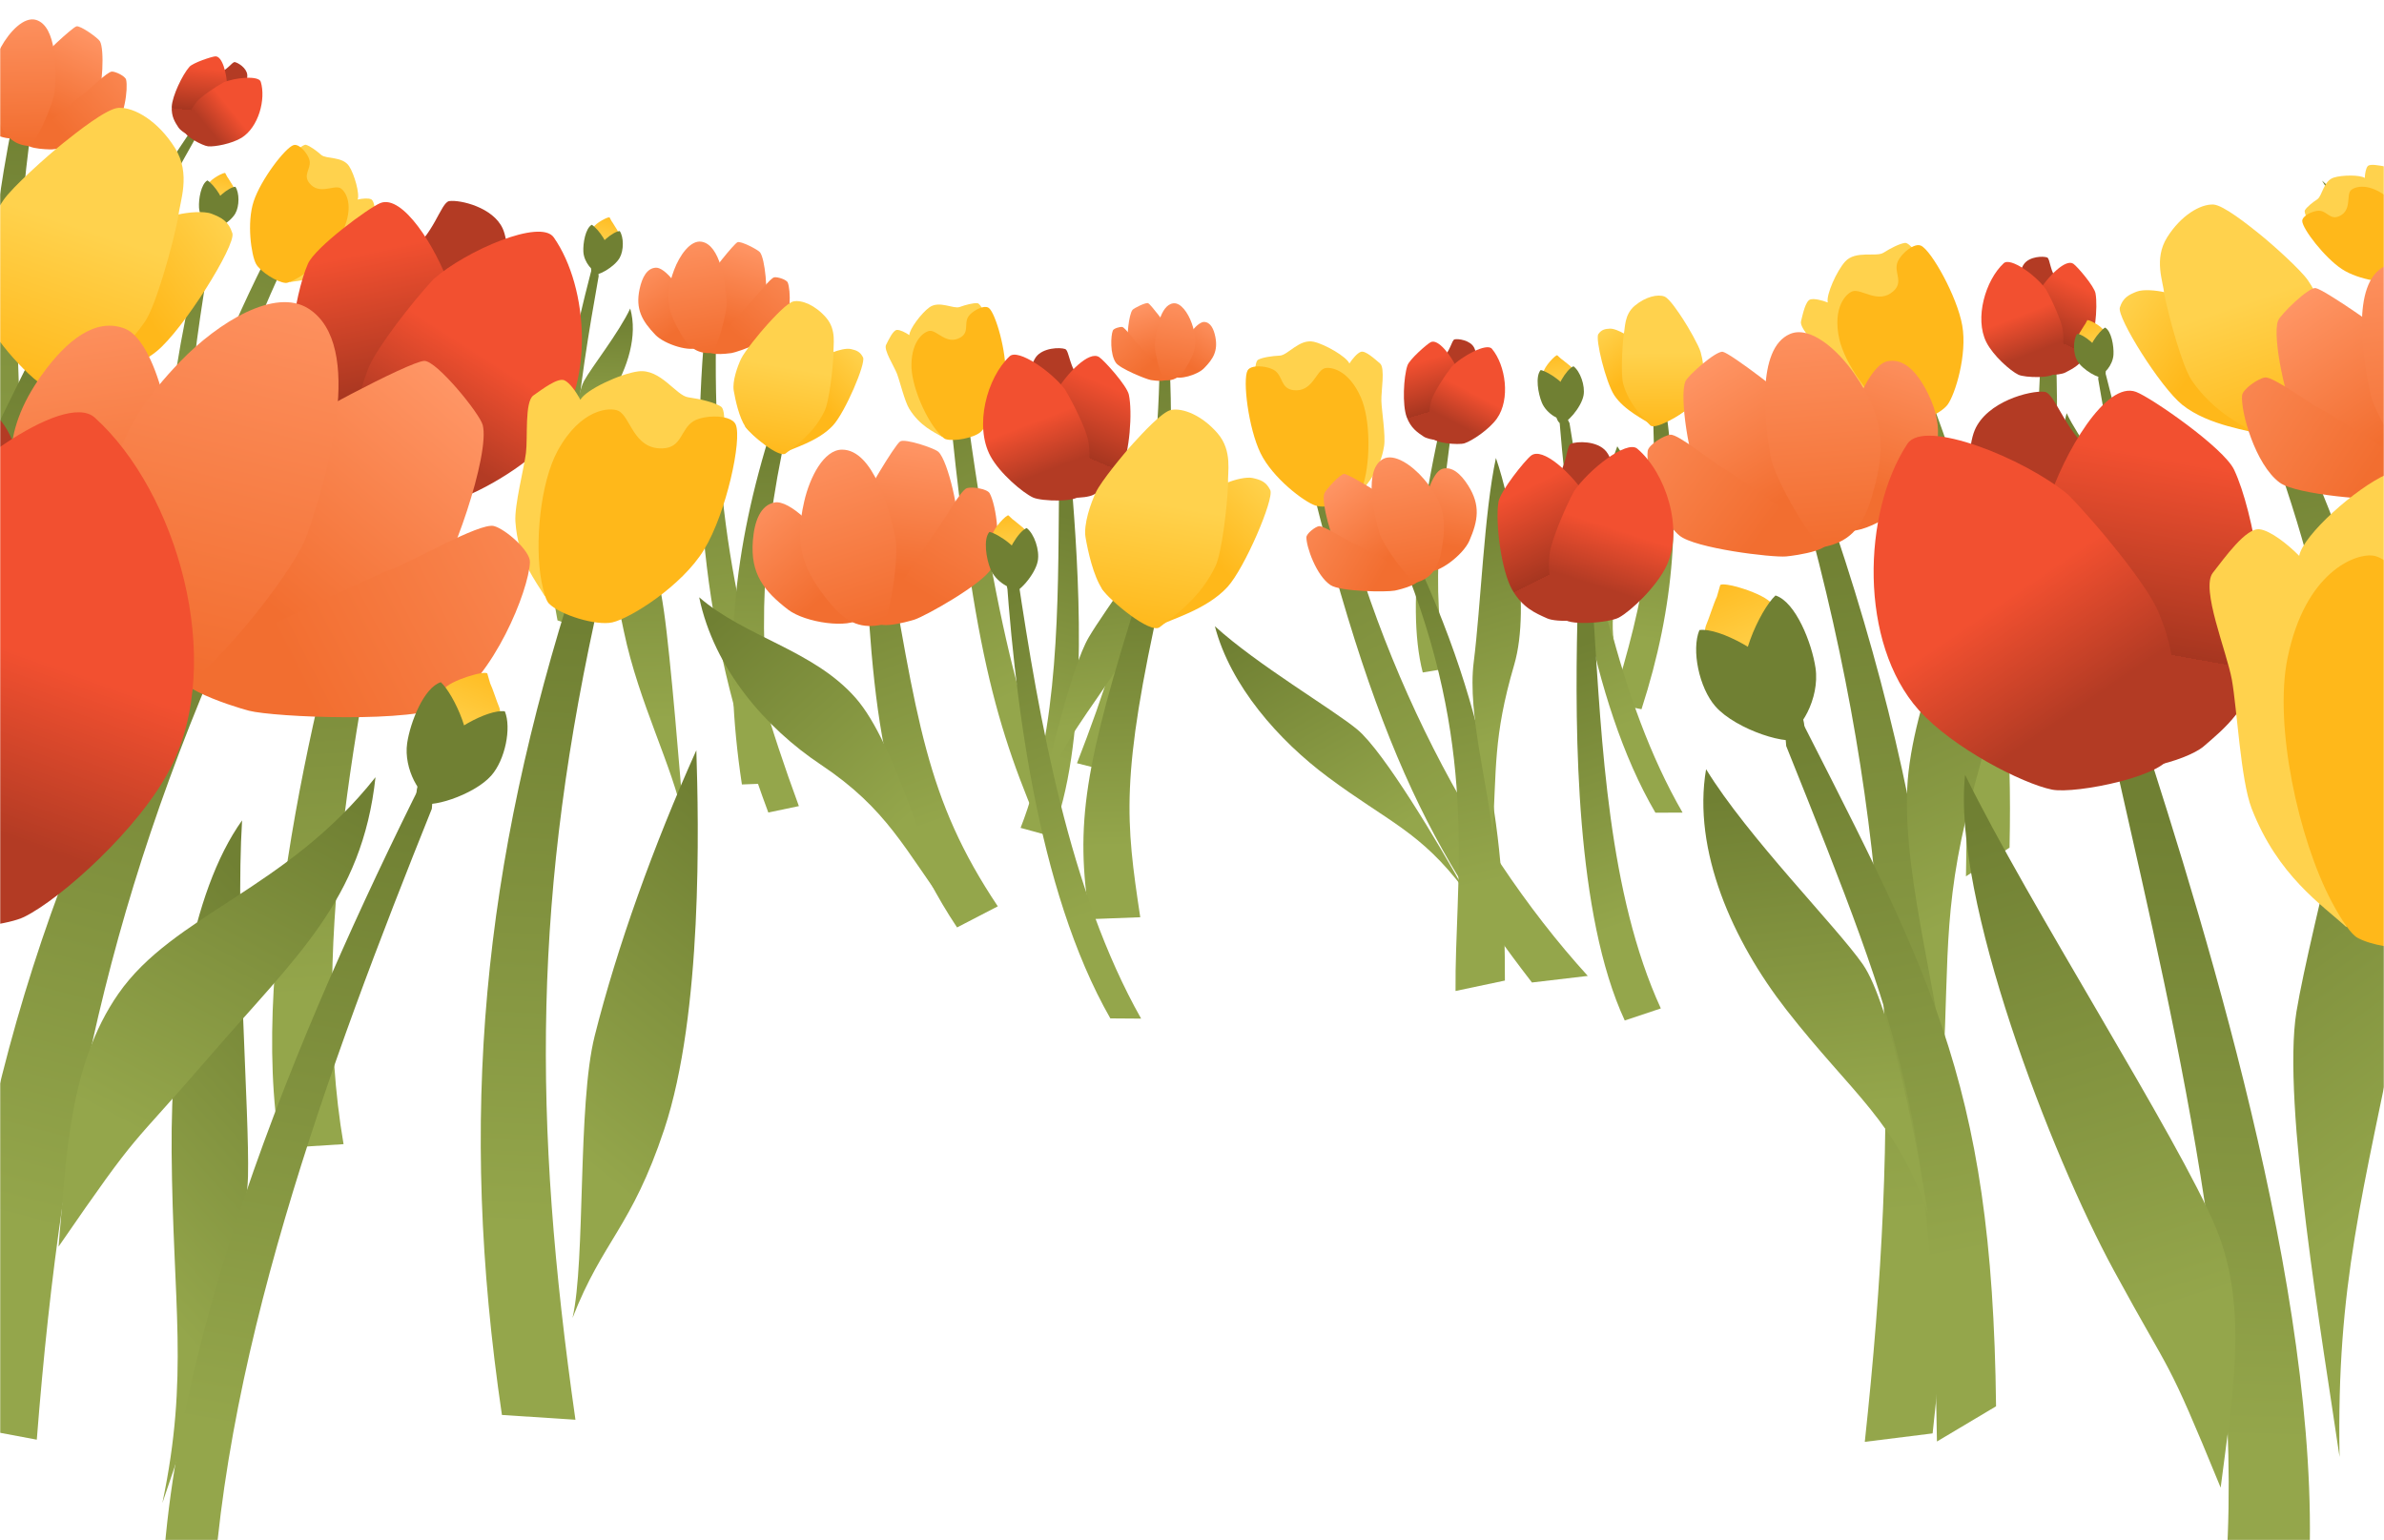 <svg width="1280" height="827" viewBox="0 0 1280 827" fill="none" xmlns="http://www.w3.org/2000/svg">
<mask id="mask0_370_537" style="mask-type:alpha" maskUnits="userSpaceOnUse" x="0" y="0" width="1280" height="827">
<rect width="1280" height="827" fill="#D9D9D9"/>
</mask>
<g mask="url(#mask0_370_537)">
<path d="M1072.11 339.945L1087.31 344.184C1106.72 298.468 1105.46 222.554 1103.23 173.449L1096.41 173.396C1094.26 226.287 1092.85 290.448 1072.11 339.945Z" fill="url(#paint0_linear_370_537)"/>
<path d="M1096.06 191.443C1097.65 194.677 1112.4 192.316 1115.89 190.569L1105.04 150.867C1100.56 146.341 1100.85 138.849 1099.11 138.229C1096.95 137.453 1089.81 137.636 1086.76 141.687C1083.41 146.141 1081 162.12 1082.41 169.982C1084.12 179.571 1094.47 188.208 1096.06 191.443Z" fill="#B33B24"/>
<path d="M1125.12 157.541C1124.44 153.706 1115.38 143.126 1113.23 141.638C1109.09 138.758 1099.64 148.474 1094.89 156.044C1091.96 162.073 1087.79 173.333 1087.41 177.88C1086.5 188.816 1091.11 192.678 1093.13 198.622C1094.3 202.058 1105.65 201.712 1108.93 200.011C1113.05 197.872 1117.47 195.753 1120.98 189.131C1124.68 182.157 1126.45 164.947 1125.12 157.541Z" fill="url(#paint1_linear_370_537)"/>
<path d="M1083.73 201.209C1079.43 199.174 1070.15 190.973 1066.5 183.745C1060.03 170.951 1065.99 150.479 1075.81 141.345C1079.47 137.937 1093.19 147.901 1098.48 155.306C1101.83 161.221 1106.79 172.294 1107.48 176.793C1109.12 187.613 1105.14 193.979 1103.5 199.911C1102.56 203.34 1087.14 202.828 1083.73 201.209Z" fill="url(#paint2_linear_370_537)"/>
<path d="M311.311 337.238L299.333 333.102C287.574 273.1 304.23 194.141 319.916 136.144L321.434 148.227C310.902 207.15 300.013 278.064 311.311 337.238Z" fill="url(#paint3_linear_370_537)"/>
<path d="M331.373 123.476C332.186 124.639 333.022 130.44 333.828 132.751L317.485 130.185C317.605 128.214 318.014 123.836 318.684 122.089C319.522 119.905 326.916 116.003 327.326 116.781L328.353 118.727C329.13 119.727 330.56 122.313 331.373 123.476Z" fill="url(#paint4_linear_370_537)"/>
<path d="M319.655 135.209C321.433 131.037 328.912 124.35 332.744 124.069C334.948 127.301 334.979 134.466 332.705 138.453C329.862 143.436 320.589 148.645 318.395 147.315C316.201 145.986 317.919 139.282 319.655 135.209Z" fill="#708033"/>
<path d="M326.122 136.193C328.174 132.269 321.033 122.632 317.724 120.68C314.315 122.598 312.953 130.664 313.222 135.246C313.558 140.973 318.536 146.372 321.093 146.154C323.649 145.937 324.07 140.116 326.122 136.193Z" fill="#708033"/>
<path d="M313.581 204.523C309.29 212.404 307.179 239.14 306.659 251.523C310.557 233.881 318.032 228.234 328.473 211.338C336.943 197.63 342.536 180.236 338.374 165.656C332.137 178.901 317.584 197.171 313.581 204.523Z" fill="url(#paint5_linear_370_537)"/>
<path d="M865.539 377.604L881.346 380.808C899.376 324.926 902.683 275.981 894.093 217.381L887.193 217.782C890.699 277.867 883.44 321.188 865.539 377.604Z" fill="url(#paint6_linear_370_537)"/>
<path d="M886.345 227.956C889.234 230.374 903.435 222.106 906.335 219.021L872.124 179.232C869.848 177.849 866.346 176.343 864.328 176.463C861.806 176.612 859.935 176.899 858.173 179.359C856.411 181.819 862.185 205.281 866.68 212.165C872.162 220.562 883.457 225.538 886.345 227.956Z" fill="url(#paint7_linear_370_537)"/>
<path d="M903.725 171.503C901.532 168.144 896.359 160.22 893.63 159.194C890.045 157.846 883.582 159.28 877.764 164.126C871.946 168.972 872.636 176.144 871.792 179.627C870.913 186.688 870.225 201.666 871.537 206.178C874.692 217.03 881.582 223.571 886.013 228.351C888.574 231.113 903.103 222.501 906.003 219.416C909.647 215.54 912.588 208.007 914.018 203.892C915.448 199.777 914.126 192.593 913.075 188.976C912.023 185.359 906.466 175.701 903.725 171.503Z" fill="url(#paint8_linear_370_537)"/>
<path d="M903.396 436.315L888.817 436.367C853.285 375.659 841.423 283.584 836.459 214.643L842.691 227.191C853.604 295.182 868.678 376.332 903.396 436.315Z" fill="url(#paint9_linear_370_537)"/>
<path d="M843.097 196.538C844.421 197.493 847.529 203.475 849.281 205.68L830.557 209.093C829.941 206.907 828.724 201.996 828.789 199.845C828.871 197.155 835.42 190.112 836.162 190.802L838.015 192.525C839.238 193.317 841.772 195.583 843.097 196.538Z" fill="url(#paint10_linear_370_537)"/>
<path d="M834.821 213.726C835.169 208.52 840.755 198.42 844.811 196.661C848.43 199.336 851.182 207.106 850.225 212.299C849.027 218.789 840.932 227.964 838.044 227.352C835.157 226.741 834.48 218.809 834.821 213.726Z" fill="#708033"/>
<path d="M842.217 212.341C842.957 207.302 831.546 199.544 827.211 198.679C824.236 202.055 825.817 211.332 827.847 216.206C830.384 222.299 837.84 226.274 840.534 225.068C843.228 223.862 841.477 217.381 842.217 212.341Z" fill="#708033"/>
<path d="M856.154 291.261C855.275 301.546 862.333 331.286 866.466 344.933C864.007 324.293 869.984 315.325 874.914 293.014C878.914 274.912 878.389 253.898 868.338 239.642C865 250 859 258 856.154 291.261Z" fill="url(#paint11_linear_370_537)"/>
<path d="M1264.09 505.843L1293.42 502.398C1292.91 394.885 1270.74 307.841 1222.36 210.787L1210.58 215.423C1250.96 317.961 1263.05 397.473 1264.09 505.843Z" fill="url(#paint12_linear_370_537)"/>
<path d="M1214.91 233.607C1221.32 236.166 1241.31 213.678 1244.59 206.657L1162.37 156.949C1157.62 155.84 1150.67 155.22 1147.23 156.579C1142.92 158.278 1139.83 159.844 1138.17 165.13C1136.51 170.416 1159.94 207.941 1171.69 217.354C1186.02 228.835 1208.51 231.048 1214.91 233.607Z" fill="url(#paint13_linear_370_537)"/>
<path d="M1212.94 125.471C1207.21 120.879 1193.69 110.043 1188.36 109.815C1181.35 109.515 1170.92 115.698 1163.56 127.449C1156.21 139.2 1161.5 151.284 1162.02 157.826C1164.52 170.612 1171.87 197.065 1176.72 204.166C1188.4 221.246 1204.12 228.696 1214.56 234.484C1220.59 237.829 1240.96 214.555 1244.24 207.534C1248.37 198.711 1249.19 183.925 1249.33 175.95C1249.47 167.975 1243.07 156.231 1239.18 150.538C1235.28 144.845 1220.11 131.212 1212.94 125.471Z" fill="url(#paint14_linear_370_537)"/>
<path d="M1470.25 447.098L1483.46 428.955C1428.63 293.576 1356.76 195.016 1246.74 97.005L1260.22 119.015C1365.36 220.233 1415.96 314.912 1470.25 447.098Z" fill="url(#paint15_linear_370_537)"/>
<path d="M1298.39 116.875C1302.05 126.146 1300.2 133.194 1299.8 137.668L1241.8 122.7C1240.03 119.999 1236.71 114.247 1237.55 112.856C1238.6 111.117 1241.55 108.74 1244.19 107C1246.83 105.26 1247.44 97.177 1252.99 95.363C1257.43 93.911 1267.32 93.823 1269.68 95.577C1269.76 93.332 1270.27 90.326 1271.27 89.209C1272.51 87.812 1277.43 88.863 1280.19 89.328C1282.95 89.792 1286.17 98.633 1288.3 101.963C1290.42 105.293 1296.85 112.981 1298.39 116.875Z" fill="#FFD24D"/>
<path d="M1257.38 144.468C1248.11 138.358 1236.25 122.923 1236.1 118.686C1236.07 117.831 1236.59 116.984 1237.42 116.218C1239.48 114.313 1243.45 112.917 1245.68 113.196C1249.59 113.684 1251.23 118.162 1255.91 116.097C1262.8 113.058 1259.74 105.035 1262.07 102.34C1263.61 100.547 1270.54 97.708 1280.56 104.93C1288.26 110.477 1296.47 124.319 1298.94 133.84C1299.69 136.714 1299.97 138.879 1299.66 139.799C1298.29 143.768 1291.08 150.346 1286.93 151.295C1282.31 152.35 1266.64 150.562 1257.38 144.468Z" fill="#FFB81A"/>
<path d="M578.242 409.809L592.125 413.295C624.019 332.733 633.569 260.975 626.525 173.864L622.699 189.013C622.155 271.715 607.668 334.414 578.242 409.809Z" fill="url(#paint16_linear_370_537)"/>
<path d="M605.777 184.686C604.78 181.61 606.065 168.795 608.062 166.371C608.866 165.396 615.34 162.206 616.489 162.797C617.925 163.535 626.165 174.417 627.352 176.56C628.539 178.703 629.459 196.618 629.971 199.849C630.482 203.08 621.513 203.786 619.993 203.516C618.474 203.247 607.024 188.531 605.777 184.686Z" fill="url(#paint17_linear_370_537)"/>
<path d="M630.141 202.034C629.138 201.244 632.373 192.429 633.655 188.94C636.922 180.056 643.287 172.688 646.594 172.862C649.901 173.035 651.697 176.5 652.558 180.986C653.985 188.42 651.394 192.758 646.375 197.802C642.806 201.388 632.864 204.179 630.141 202.034Z" fill="url(#paint18_linear_370_537)"/>
<path d="M599.138 194.784C595.911 190.184 596.355 180.226 597.505 177.449C597.967 176.332 601.328 175.353 602.547 175.571C604.07 175.843 608.89 182.702 610.579 184.329C612.268 185.956 623.377 199.623 625.562 201.864C629.286 205.683 619.383 204.314 617.927 204.056C615.265 203.584 601.359 197.95 599.138 194.784Z" fill="url(#paint19_linear_370_537)"/>
<path d="M625.387 204.197C623.782 204.087 619.635 189.253 620.084 184.578C620.704 178.132 622.811 163.838 629.894 162.868C634.029 162.302 637.936 168.119 639.856 173.558C643.407 183.619 641.852 189.355 636.642 197.656C633.246 203.067 629.858 204.503 625.387 204.197Z" fill="url(#paint20_linear_370_537)"/>
<path d="M428.927 432.823L412.52 436.263C378.644 345.558 369.54 265.178 379.312 168.006L384.374 185.037C383.176 277.448 397.697 347.946 428.927 432.823Z" fill="url(#paint21_linear_370_537)"/>
<path d="M410.822 161.957C412.349 157.544 410.854 139.005 408.039 135.45C406.906 134.019 397.65 129.231 395.974 130.051C393.88 131.076 381.677 146.555 379.902 149.616C378.128 152.677 376.294 178.515 375.464 183.165C374.634 187.816 387.564 189.088 389.766 188.742C391.967 188.396 408.913 167.472 410.822 161.957Z" fill="url(#paint22_linear_370_537)"/>
<path d="M375.157 186.315C376.627 185.204 372.206 172.385 370.452 167.312C365.986 154.393 357.005 143.576 352.226 143.734C347.446 143.891 344.756 148.842 343.386 155.295C341.115 165.988 344.735 172.324 351.839 179.747C356.89 185.026 371.165 189.336 375.157 186.315Z" fill="url(#paint23_linear_370_537)"/>
<path d="M420.123 176.722C424.912 170.172 424.552 155.783 422.97 151.741C422.333 150.115 417.509 148.608 415.743 148.888C413.536 149.237 406.383 159.004 403.899 161.306C401.414 163.607 384.99 183.025 381.772 186.199C376.288 191.608 390.625 189.911 392.734 189.579C396.59 188.972 416.826 181.231 420.123 176.722Z" fill="url(#paint24_linear_370_537)"/>
<path d="M381.96 189.572C384.28 189.458 390.686 168.159 390.169 161.397C389.456 152.073 386.817 131.377 376.618 129.776C370.664 128.842 364.859 137.13 361.934 144.928C356.524 159.354 358.607 167.68 365.894 179.811C370.644 187.719 375.495 189.888 381.96 189.572Z" fill="url(#paint25_linear_370_537)"/>
<path d="M356.501 328.313C360.039 352.616 365.51 419.745 367.066 440.168C360.883 410.65 343.148 377.879 335.001 339.158C328.925 310.277 320.587 273.252 320.587 223.193C333.501 259.904 348.001 269.915 356.501 328.313Z" fill="url(#paint26_linear_370_537)"/>
<path d="M568.707 420.496L556.5 440.5C531 380 519.683 333.145 505.264 170.653L515.916 197.17C536.408 357.446 556.5 408.999 568.707 420.496Z" fill="url(#paint27_linear_370_537)"/>
<path d="M488.2 219.523C494.017 228.902 501.502 231.915 505.741 234.515L530.756 173.087C529.523 169.732 526.608 162.979 524.817 162.807C522.577 162.592 518.512 163.649 515.223 164.845C511.934 166.041 504.348 161.245 499.072 164.975C494.851 167.959 488.24 176.688 488.239 179.945C486.19 178.535 483.182 177.002 481.531 177.15C479.467 177.335 477.157 182.394 475.746 185.154C474.335 187.914 480.06 196.619 481.615 200.707C483.17 204.795 485.757 215.583 488.2 219.523Z" fill="#FFD24D"/>
<path d="M539.802 201.316C540.501 189.035 534.617 168.305 530.949 165.377C530.209 164.786 529.114 164.686 527.887 164.916C524.835 165.487 520.97 168.095 519.744 170.261C517.596 174.058 520.493 178.472 515.565 181.267C508.313 185.382 503.205 177.365 499.277 177.648C496.663 177.836 489.561 182.122 489.361 195.793C489.207 206.295 496.08 222.736 502.906 231.223C504.967 233.785 506.704 235.466 507.731 235.792C512.161 237.197 522.766 235.14 526.355 232.074C530.342 228.668 539.104 213.563 539.802 201.316Z" fill="#FFB81A"/>
<path d="M63.984 170.097L54.294 167.608C58.531 137.382 84.075 97.374 101.04 72.411L104.783 74.502C88.888 102.942 68.732 137.38 63.984 170.097Z" fill="url(#paint28_linear_370_537)"/>
<path d="M107.518 67.886C105.235 69.329 96.566 62.395 94.973 60.008L117.341 39.086C121.996 37.898 124.701 33.087 126.066 33.338C127.773 33.652 132.337 36.404 132.754 40.074C133.213 44.11 128.613 55.036 124.667 59.454C119.852 64.842 109.8 66.443 107.518 67.886Z" fill="#B33B24"/>
<path d="M101.717 35.853C103.643 33.698 113.612 30.403 115.577 30.26C119.38 29.983 121.773 39.579 121.936 46.087C121.51 50.955 119.876 59.568 118.367 62.564C114.738 69.768 110.255 70.491 106.651 73.478C104.567 75.204 97.324 70.79 95.85 68.51C93.998 65.643 91.943 62.678 92.218 57.222C92.508 51.476 97.999 40.014 101.717 35.853Z" fill="url(#paint29_linear_370_537)"/>
<path d="M111.761 78.577C115.337 78.887 124.53 77.167 129.694 73.979C138.833 68.335 142.856 53.274 140.004 43.909C138.94 40.415 126.182 41.602 119.888 44.297C115.429 46.773 107.935 51.895 105.754 54.466C100.507 60.651 100.64 66.123 99.414 70.453C98.705 72.955 108.915 78.33 111.761 78.577Z" fill="url(#paint30_linear_370_537)"/>
<path d="M777.222 358.848L763.891 361.076C754.058 322.959 765.911 261.848 774.589 223.17L780.303 223.649C774.7 265.879 766.781 317.502 777.222 358.848Z" fill="url(#paint31_linear_370_537)"/>
<path d="M776.792 228.352C774.978 230.976 762.349 227.446 759.513 225.587L774.158 192.503C778.669 189.06 779.386 182.58 780.986 182.221C782.986 181.773 789.22 182.655 791.371 186.452C793.735 190.628 793.785 204.632 791.537 211.258C788.794 219.341 778.607 225.729 776.792 228.352Z" fill="#B33B24"/>
<path d="M755.679 196.21C756.776 192.977 766.091 184.787 768.161 183.723C772.167 181.664 779.203 190.99 782.39 197.99C784.177 203.478 786.382 213.597 786.126 217.551C785.512 227.06 780.973 229.918 778.435 234.831C776.967 237.671 767.053 236.221 764.397 234.423C761.058 232.164 757.454 229.89 755.231 223.832C752.89 217.451 753.561 202.452 755.679 196.21Z" fill="url(#paint32_linear_370_537)"/>
<path d="M786.347 238.013C790.377 236.697 799.577 230.577 803.716 224.725C811.043 214.364 808.454 196.131 801.025 187.27C798.253 183.963 784.932 191.151 779.336 196.99C775.632 201.743 769.853 210.775 768.671 214.579C765.827 223.728 768.5 229.614 769.169 234.888C769.555 237.937 783.139 239.06 786.347 238.013Z" fill="url(#paint33_linear_370_537)"/>
<path d="M41.662 422.488L17.104 422.555C-12.863 284.333 -19.181 166.228 15.305 27.802L19.054 53.483C-2.04 186.822 14.3 293.244 41.662 422.488Z" fill="url(#paint34_linear_370_537)"/>
<path d="M52.469 52.252C54.893 47.563 56.227 26.581 53.654 22.148C52.619 20.364 43.04 13.507 41.033 14.152C38.524 14.959 22.362 30.297 19.881 33.433C17.4 36.569 11.159 65.177 9.477 70.245C7.794 75.312 22.052 78.833 24.571 78.802C27.09 78.772 49.44 58.112 52.469 52.252Z" fill="url(#paint35_linear_370_537)"/>
<path d="M8.622 73.719C10.446 72.713 7.58 57.656 6.44 51.697C3.539 36.52 -4.755 22.964 -10.127 22.365C-15.499 21.766 -19.311 26.869 -21.89 33.864C-26.164 45.459 -23.142 53.133 -16.399 62.59C-11.604 69.314 3.666 76.45 8.622 73.719Z" fill="url(#paint36_linear_370_537)"/>
<path d="M60.48 70.278C66.899 63.727 68.83 47.571 67.715 42.794C67.267 40.871 62.114 38.403 60.094 38.43C57.568 38.463 47.983 48.229 44.83 50.401C41.677 52.572 20.156 71.632 16.042 74.661C9.029 79.823 25.342 80.249 27.756 80.22C32.168 80.166 56.061 74.787 60.48 70.278Z" fill="url(#paint37_linear_370_537)"/>
<path d="M15.705 78.465C18.318 78.714 28.938 55.926 29.456 48.277C30.171 37.731 30.574 14.15 19.424 10.706C12.915 8.696 5.078 17.026 0.541 25.276C-7.851 40.536 -6.871 50.188 -0.686 64.941C3.346 74.558 8.422 77.77 15.705 78.465Z" fill="url(#paint38_linear_370_537)"/>
<path d="M-8.723 508.444C-3.558 543.946 -6.887 659.379 -6.899 689.452C-12.581 644.772 -15.037 626.268 -28.174 563.224C-36.974 520.992 -54.468 404.867 -45.839 372.235C-35.598 407.704 -18.394 441.966 -8.723 508.444Z" fill="url(#paint39_linear_370_537)"/>
<path d="M92.612 328.727L76.919 336.57C88.5 266.5 113.5 185 170.942 87.127L165.979 116.371C131.5 177 110 253.5 92.612 328.727Z" fill="url(#paint40_linear_370_537)"/>
<path d="M177.515 143.964C168.658 150.549 160.59 150.601 155.692 151.461L155.002 85.138C157.382 82.471 162.574 77.262 164.304 77.761C166.465 78.384 169.857 80.861 172.477 83.181C175.097 85.502 183.914 83.83 187.45 89.238C190.279 93.564 193.219 104.112 192.023 107.142C194.447 106.583 197.808 106.263 199.289 107.008C201.141 107.938 201.43 113.491 201.728 116.577C202.027 119.662 193.503 125.654 190.554 128.885C187.606 132.116 181.235 141.198 177.515 143.964Z" fill="#FFD24D"/>
<path d="M136.215 108.067C140.078 96.39 153.168 79.272 157.656 77.897C158.561 77.619 159.616 77.929 160.673 78.594C163.301 80.246 165.938 84.093 166.282 86.558C166.885 90.878 162.568 93.918 166.124 98.329C171.356 104.821 179.052 99.242 182.602 100.948C184.964 102.084 189.994 108.68 185.156 121.469C181.44 131.292 169.005 144.056 159.538 149.441C156.68 151.066 154.447 151.992 153.372 151.917C148.735 151.596 139.628 145.785 137.418 141.616C134.961 136.982 132.363 119.714 136.215 108.067Z" fill="#FFB81A"/>
<path d="M104.946 313.432L92.968 309.296C81.209 249.294 97.865 170.336 113.551 112.338L115.069 124.422C104.537 183.344 93.648 254.258 104.946 313.432Z" fill="url(#paint41_linear_370_537)"/>
<path d="M125.008 99.67C125.821 100.833 126.657 106.634 127.463 108.946L111.12 106.38C111.24 104.409 111.649 100.03 112.319 98.283C113.157 96.1 120.551 92.197 120.961 92.975L121.988 94.921C122.765 95.921 124.195 98.507 125.008 99.67Z" fill="url(#paint42_linear_370_537)"/>
<path d="M113.29 111.404C115.068 107.231 122.547 100.544 126.379 100.263C128.583 103.495 128.614 110.661 126.34 114.647C123.497 119.63 114.224 124.839 112.03 123.509C109.836 122.18 111.554 115.477 113.29 111.404Z" fill="#708033"/>
<path d="M119.757 112.387C121.809 108.463 114.668 98.827 111.359 96.874C107.95 98.792 106.588 106.858 106.857 111.44C107.193 117.167 112.171 122.566 114.728 122.349C117.284 122.131 117.705 116.31 119.757 112.387Z" fill="#708033"/>
<path d="M1055.55 470.549L1078.95 455.12C1081.54 337.665 1063.13 274.634 1007.47 141.062L1013.38 179.394C1061.33 315.754 1057 355.504 1055.55 470.549Z" fill="url(#paint43_linear_370_537)"/>
<path d="M993.218 212.329C1003.46 222.504 1013.91 224.178 1020.1 226.253L1033.51 141.7C1030.93 137.82 1025.18 130.133 1022.84 130.425C1019.92 130.789 1015.06 133.276 1011.22 135.717C1007.39 138.159 996.268 134.265 990.662 140.466C986.177 145.427 980.374 158.309 981.353 162.417C978.315 161.22 974.017 160.141 971.955 160.797C969.378 161.616 967.955 168.649 966.987 172.53C966.018 176.41 975.94 185.761 979.155 190.474C982.369 195.188 988.916 208.055 993.218 212.329Z" fill="#FFD24D"/>
<path d="M1053.55 174.725C1050.75 159.043 1037 134.575 1031.44 131.924C1030.32 131.389 1028.89 131.574 1027.4 132.212C1023.68 133.798 1019.53 138.184 1018.62 141.263C1017.02 146.66 1022.05 151.403 1016.6 156.327C1008.59 163.574 999.664 154.915 994.74 156.386C991.461 157.365 983.694 164.786 987.554 182.08C990.52 195.365 1004.24 214.144 1015.5 222.907C1018.9 225.552 1021.62 227.18 1023.03 227.299C1029.1 227.813 1042.01 222.208 1045.66 217.324C1049.72 211.897 1056.35 190.365 1053.55 174.725Z" fill="#FFB81A"/>
<path d="M1136.66 392.432L1148.64 388.296C1160.4 328.294 1143.75 249.336 1128.06 191.338L1126.54 203.422C1137.07 262.344 1147.96 333.258 1136.66 392.432Z" fill="url(#paint44_linear_370_537)"/>
<path d="M1116.6 178.67C1115.79 179.833 1114.95 185.634 1114.15 187.946L1130.49 185.38C1130.37 183.409 1129.96 179.03 1129.29 177.283C1128.45 175.1 1121.06 171.197 1120.65 171.976L1119.62 173.921C1118.85 174.921 1117.42 177.507 1116.6 178.67Z" fill="url(#paint45_linear_370_537)"/>
<path d="M1128.32 190.404C1126.54 186.231 1119.06 179.544 1115.23 179.263C1113.03 182.495 1113 189.661 1115.27 193.647C1118.11 198.63 1127.39 203.839 1129.58 202.509C1131.77 201.18 1130.06 194.477 1128.32 190.404Z" fill="#708033"/>
<path d="M1121.85 191.387C1119.8 187.463 1126.94 177.827 1130.25 175.874C1133.66 177.792 1135.02 185.858 1134.75 190.44C1134.42 196.167 1129.44 201.566 1126.88 201.349C1124.33 201.131 1123.91 195.31 1121.85 191.387Z" fill="#708033"/>
<path d="M1134.39 260.718C1138.69 268.598 1140.8 295.334 1141.32 307.717C1137.42 290.075 1129.94 284.429 1119.5 267.533C1111.03 253.825 1105.44 236.43 1109.6 221.85C1115.84 235.095 1130.39 253.366 1134.39 260.718Z" fill="url(#paint46_linear_370_537)"/>
<path d="M1323.09 498.364L1350.99 496.444C1355.41 394.719 1338.41 311.369 1297.07 217.354L1285.72 221.202C1319.24 320.039 1327.05 395.803 1323.09 498.364Z" fill="url(#paint47_linear_370_537)"/>
<path d="M1233.24 225.073C1227.71 217.434 1219.76 180.709 1223.12 172.188C1224.48 168.759 1239.58 154.088 1243.3 154.694C1247.95 155.451 1280.6 178.251 1285.82 183.132C1291.04 188.013 1309.69 236.906 1314.02 245.414C1318.34 253.921 1294.08 263.943 1289.62 264.56C1285.16 265.177 1240.16 234.623 1233.24 225.073Z" fill="url(#paint48_linear_370_537)"/>
<path d="M1223.89 259.065C1210.8 249.198 1203.08 221.162 1203.78 212.422C1204.06 208.905 1212.51 203.169 1216.08 202.678C1220.56 202.064 1240.1 216.769 1246.25 219.766C1252.4 222.764 1295.51 250.712 1303.59 254.968C1317.36 262.221 1288.64 267.322 1284.37 267.914C1276.56 268.995 1232.9 265.857 1223.89 259.065Z" fill="url(#paint49_linear_370_537)"/>
<path d="M1305.2 261.601C1300.65 262.737 1275.81 225.295 1272.85 211.916C1268.78 193.469 1261.78 151.904 1280.57 142.845C1291.54 137.557 1307.61 150.191 1317.82 163.561C1336.72 188.293 1337.56 205.613 1330.56 233.332C1326 251.402 1317.89 258.432 1305.2 261.601Z" fill="url(#paint50_linear_370_537)"/>
<path d="M852.5 524L822.529 527.535C765 453 731.617 389.181 689.214 195.667L709.709 225.289C732 344.5 787 452 852.5 524Z" fill="url(#paint51_linear_370_537)"/>
<path d="M743.141 239.48C741.031 252.717 734.064 259.605 730.538 264.508L673.675 207.461C673.481 203.125 673.574 194.194 675.499 193.16C677.907 191.867 682.955 191.142 687.201 190.937C691.446 190.731 697.689 181.798 705.349 183.498C711.478 184.858 722.98 191.528 724.512 195.176C726.144 192.634 728.793 189.505 730.712 188.895C733.11 188.133 738.072 192.713 740.949 195.142C743.825 197.57 741.501 210.007 741.68 215.316C741.858 220.625 744.027 233.921 743.141 239.48Z" fill="#FFD24D"/>
<path d="M676.801 243.323C670.251 229.899 667.105 203.92 669.838 198.917C670.389 197.909 671.569 197.283 673.051 196.963C676.737 196.17 682.291 197.276 684.681 199.126C688.87 202.369 687.698 208.672 694.53 209.489C704.584 210.692 706.538 199.315 711.07 197.786C714.087 196.769 724.053 198.234 730.698 213.451C735.801 225.139 735.825 246.78 732.166 259.49C731.061 263.327 729.906 266.026 728.908 266.873C724.607 270.527 711.764 273.203 706.306 271.455C700.24 269.513 683.334 256.711 676.801 243.323Z" fill="#FFB81A"/>
<path d="M728.636 391.596C743.003 403.428 772.94 453.859 786.112 477.596C762.573 446.389 745.627 441.55 712.945 417.208C686.43 397.459 660.578 368.136 652.283 336.241C674.96 356.934 715.231 380.557 728.636 391.596Z" fill="url(#paint52_linear_370_537)"/>
<path d="M-28.692 489.693L-64.375 485.481C-63.675 354.67 -36.635 298.778 22.298 180.726L36.623 186.375C-12.582 311.105 -27.345 357.84 -28.692 489.693Z" fill="url(#paint53_linear_370_537)"/>
<path d="M31.342 208.497C23.547 211.605 -0.761 184.23 -4.753 175.686L95.325 115.264C101.103 113.918 109.564 113.168 113.751 114.824C118.985 116.895 122.746 118.802 124.765 125.234C126.783 131.667 98.245 177.308 83.945 188.752C66.503 202.711 39.137 205.388 31.342 208.497Z" fill="url(#paint54_linear_370_537)"/>
<path d="M33.817 76.928C40.794 71.345 57.255 58.171 63.742 57.897C72.269 57.537 84.95 65.067 93.893 79.37C102.836 93.673 96.388 108.371 95.754 116.331C92.704 131.886 83.743 164.066 77.829 172.702C63.605 193.475 44.472 202.528 31.771 209.563C24.43 213.63 -0.331 185.297 -4.324 176.752C-9.341 166.014 -10.326 148.024 -10.492 138.321C-10.657 128.617 -2.864 114.332 1.878 107.408C6.619 100.484 25.096 83.908 33.817 76.928Z" fill="url(#paint55_linear_370_537)"/>
<path d="M184.461 614.336L150.588 616.474C132.54 514.511 172.971 358.628 201.511 260.291L215.78 263.11C194.341 371.543 165.448 503.798 184.461 614.336Z" fill="url(#paint56_linear_370_537)"/>
<path d="M217.66 238.894C211.81 245.944 176.565 232.671 168.919 226.64L219.13 135.668C232.903 126.952 236.581 108.592 241.249 107.969C247.084 107.19 264.699 111.279 269.896 122.684C275.61 135.224 272.236 175.301 264.138 193.694C254.26 216.129 223.51 231.844 217.66 238.894Z" fill="#B33B24"/>
<path d="M165.333 141.633C169.284 132.659 197.99 111.568 204.179 109.043C216.158 104.158 233.946 132.608 241.303 153.436C245.035 169.587 248.801 199.091 247.077 210.338C242.93 237.389 229.225 244.425 220.729 257.843C215.818 265.599 187.819 258.96 180.67 253.149C171.686 245.845 161.946 238.435 157.11 220.544C152.016 201.701 157.704 158.959 165.333 141.633Z" fill="url(#paint57_linear_370_537)"/>
<path d="M242.566 268.934C254.429 266.182 282.285 250.985 295.598 235.281C319.163 207.483 316.337 154.668 297.311 127.449C290.211 117.293 250.296 134.509 232.817 149.807C221.027 162.476 202.225 186.863 197.886 197.448C187.45 222.909 193.619 240.421 194.207 255.678C194.546 264.496 233.127 271.123 242.566 268.934Z" fill="url(#paint58_linear_370_537)"/>
<path d="M133.151 631.806C132.204 668.805 102.11 764.049 87.181 807.046C101.629 738.105 92.801 700.889 92.149 618.543C91.62 551.735 102.087 479.505 129.976 440.493C126.28 500.307 134.034 597.289 133.151 631.806Z" fill="url(#paint59_linear_370_537)"/>
<path d="M547.961 444.512L564.548 449.059C583.998 400.322 579.98 318.812 575.939 267.08L568.569 267.011C568.047 323.021 568.772 391.62 547.961 444.512Z" fill="url(#paint60_linear_370_537)"/>
<path d="M570.128 254.801C572.305 258.901 591.16 255.942 595.574 253.737L580.023 203.429C574.085 197.687 574.15 188.198 571.898 187.408C569.083 186.421 559.922 186.637 556.169 191.761C552.043 197.395 549.592 217.629 551.718 227.589C554.31 239.738 567.951 250.701 570.128 254.801Z" fill="#B33B24"/>
<path d="M606.103 211.926C605.066 207.066 592.993 193.646 590.181 191.757C584.74 188.1 572.986 200.386 567.192 209.963C563.677 217.594 558.772 231.846 558.47 237.604C557.744 251.453 563.82 256.355 566.655 263.888C568.293 268.242 582.87 267.829 587.015 265.681C592.225 262.982 597.82 260.307 602.061 251.928C606.528 243.102 608.105 221.308 606.103 211.926Z" fill="url(#paint61_linear_370_537)"/>
<path d="M554.678 267.143C549.075 264.557 536.817 254.149 531.827 244.987C522.995 228.768 529.833 202.852 542.076 191.304C546.643 186.996 564.677 199.646 571.776 209.036C576.322 216.536 583.142 230.572 584.206 236.271C586.763 249.978 581.9 258.033 580.038 265.543C578.962 269.883 559.136 269.201 554.678 267.143Z" fill="url(#paint62_linear_370_537)"/>
<path d="M584.481 342.348C575.479 357.801 563.453 407.635 558.565 430.62C570.227 397.215 583.224 385.227 604.372 351.838C621.529 324.749 635.63 291.448 634.283 265.379C620.602 291.148 592.879 327.932 584.481 342.348Z" fill="url(#paint63_linear_370_537)"/>
<path d="M417.279 420.485L398.337 421.205C388.011 352.97 393.45 295.569 414.517 229.224L422.445 230.997C406.993 300.028 407.205 351.653 417.279 420.485Z" fill="url(#paint64_linear_370_537)"/>
<path d="M421.501 242.959C417.692 245.216 402.786 232.935 400.007 228.808L447.229 189.137C450.13 187.963 454.479 186.881 456.796 187.402C459.693 188.053 461.81 188.74 463.388 191.927C464.965 195.115 453.821 221.236 447.304 228.369C439.354 237.07 425.31 240.701 421.501 242.959Z" fill="url(#paint65_linear_370_537)"/>
<path d="M412.038 174.183C415.218 170.703 422.721 162.491 426.079 161.818C430.494 160.934 437.719 163.822 443.549 170.546C449.379 177.27 447.22 185.457 447.539 189.658C447.221 198.014 445.181 215.519 442.804 220.503C437.088 232.493 427.856 238.775 421.812 243.48C418.318 246.199 403.096 233.456 400.317 229.329C396.824 224.142 394.841 214.846 393.962 209.802C393.082 204.758 395.977 196.676 397.882 192.68C399.787 188.683 408.063 178.534 412.038 174.183Z" fill="url(#paint66_linear_370_537)"/>
<path d="M308.964 762.308L269.491 759.741C245.843 599.587 259.085 464.983 309.063 309.529L322.678 317.854C285.851 479.655 285.913 600.758 308.964 762.308Z" fill="url(#paint67_linear_370_537)"/>
<path d="M276.727 280.047C278.092 300.641 287.814 312.171 292.535 320.179L387.915 240.533C388.828 233.908 389.95 220.196 387.139 218.344C383.627 216.029 375.977 214.219 369.489 213.317C363 212.415 354.679 197.85 342.677 199.399C333.076 200.638 314.47 209.28 311.603 214.664C309.457 210.539 305.833 205.374 302.973 204.174C299.399 202.673 291.131 209.013 286.371 212.34C281.611 215.667 283.418 235.065 282.392 243.184C281.366 251.302 276.154 271.398 276.727 280.047Z" fill="#FFD24D"/>
<path d="M378.038 295.109C389.995 275.423 398.504 236.009 395.016 227.958C394.313 226.335 392.59 225.211 390.359 224.517C384.813 222.79 376.129 223.719 372.198 226.227C365.307 230.622 366.214 240.452 355.609 240.762C340.002 241.217 338.612 223.496 331.87 220.525C327.383 218.548 311.873 219.418 299.517 241.841C290.026 259.064 286.927 292.255 290.745 312.256C291.897 318.294 293.29 322.594 294.701 324.031C300.788 330.23 320.128 336.11 328.755 334.183C338.343 332.042 366.112 314.742 378.038 295.109Z" fill="#FFB81A"/>
<path d="M319.295 556.225C309.989 593.206 314.448 676.78 307.395 707.649C323.778 665.738 339.045 659.25 356.626 606.438C377.348 544.189 375.147 442.307 373.875 402.835C350.968 453.822 331.347 508.33 319.295 556.225Z" fill="url(#paint68_linear_370_537)"/>
<path d="M19.755 773.011L-28.199 764.02C-15.203 586.878 31.182 445.922 121.892 291.429L140.779 300.399C62.631 464.835 33.723 594.516 19.755 773.011Z" fill="url(#paint69_linear_370_537)"/>
<path d="M230.906 317.761C242.042 305.647 263.273 243.633 259.172 228.187C257.522 221.972 234.337 193.488 227.769 193.782C219.56 194.151 158.365 227.023 148.33 234.42C138.294 241.817 96.049 322.74 86.83 336.602C77.611 350.464 117.609 372.752 125.21 374.727C132.81 376.702 216.986 332.902 230.906 317.761Z" fill="url(#paint70_linear_370_537)"/>
<path d="M81.41 346.351C87.721 344.824 91.453 297.184 92.916 278.323C96.642 230.297 82.821 182.715 67.155 176.506C51.488 170.297 35.834 182.517 22.337 201.443C-0.031 232.808 2.76 258.371 15.284 292.348C24.189 316.507 64.262 350.5 81.41 346.351Z" fill="url(#paint71_linear_370_537)"/>
<path d="M240.209 378.553C264.893 364.115 283.955 317.107 284.523 301.822C284.752 295.673 271.279 284.02 265.18 282.443C257.557 280.471 220.712 301.98 209.448 305.925C198.184 309.87 117.813 349.539 102.953 355.272C77.624 365.044 126.342 379.712 133.627 381.604C146.94 385.063 223.219 388.49 240.209 378.553Z" fill="url(#paint72_linear_370_537)"/>
<path d="M98.818 366.437C106.474 369.331 157.114 309.504 164.949 286.923C175.751 255.789 196.313 185.195 165.601 165.686C147.674 154.298 117.266 172.924 96.852 194.014C59.09 233.027 54.118 262.864 60.616 312.311C64.852 344.545 77.482 358.372 98.818 366.437Z" fill="url(#paint73_linear_370_537)"/>
<path d="M63.576 533.555C36.627 572.306 35.652 622.421 31.435 669.36C76.483 603.944 67.797 619.099 112.214 567.617C158.489 513.982 194.453 483.579 201.607 417.309C153.857 477.748 93.14 491.041 63.576 533.555Z" fill="url(#paint74_linear_370_537)"/>
<path d="M1001.23 774.18L1037.65 769.639C1058.5 584.027 1037.84 429.352 973.99 252.106L972.505 286.348C1018.08 458.705 1019.87 600.713 1001.23 774.18Z" fill="url(#paint75_linear_370_537)"/>
<path d="M912.192 255.563C907.266 248.023 901.368 212.632 904.968 204.659C906.417 201.451 921.493 188.151 925.013 188.9C929.412 189.835 959.506 213.078 964.261 217.973C969.016 222.868 984.564 270.356 988.298 278.668C992.032 286.981 968.434 295.426 964.152 295.81C959.871 296.194 918.349 264.989 912.192 255.563Z" fill="url(#paint76_linear_370_537)"/>
<path d="M990.35 284.419C987.079 283.028 989.34 256.969 990.242 246.653C992.541 220.385 1004.27 195.933 1013.29 193.986C1022.31 192.04 1029.66 200.043 1035.25 211.474C1044.52 230.418 1040.72 243.971 1030.9 261.194C1023.93 273.44 999.237 288.198 990.35 284.419Z" fill="url(#paint77_linear_370_537)"/>
<path d="M901.712 287.555C889.679 277.543 883.605 250.449 884.67 242.145C885.099 238.804 893.42 233.721 896.854 233.417C901.148 233.036 919.113 247.957 924.841 251.098C930.569 254.24 970.407 282.873 977.917 287.303C990.716 294.853 963.093 298.4 958.99 298.768C951.491 299.441 909.995 294.446 901.712 287.555Z" fill="url(#paint78_linear_370_537)"/>
<path d="M979.147 293.703C974.754 294.578 952.778 257.728 950.575 244.831C947.536 227.051 942.769 187.086 961.103 179.308C971.806 174.768 986.554 187.554 995.684 200.775C1012.57 225.23 1012.58 241.788 1004.63 267.905C999.453 284.93 991.392 291.263 979.147 293.703Z" fill="url(#paint79_linear_370_537)"/>
<path d="M1024.74 414.156C1019.22 461.513 1040.56 532.069 1043.39 571.502C1046.66 511.431 1042.75 482.953 1061.39 417.157C1076.52 363.775 1083.79 302.391 1069.42 261.843C1059.31 311.023 1030.57 364.183 1024.74 414.156Z" fill="url(#paint80_linear_370_537)"/>
<path d="M1191.17 880.063L1236.13 881.637C1256.38 745.692 1197.22 540.444 1155.84 410.977L1137.03 415.249C1168.83 556.044 1211.97 735.561 1191.17 880.063Z" fill="url(#paint81_linear_370_537)"/>
<path d="M1133.67 383.19C1141.67 392.325 1187.9 373.402 1197.82 365.117L1128.01 246.292C1109.44 235.242 1103.91 211.021 1097.7 210.368C1089.94 209.552 1066.74 215.633 1060.26 230.957C1053.14 247.807 1059.05 300.853 1070.45 324.953C1084.35 354.351 1125.66 374.055 1133.67 383.19Z" fill="#B33B24"/>
<path d="M1199.51 252.202C1193.96 240.443 1155.16 213.53 1146.86 210.412C1130.81 204.377 1108.26 242.785 1099.26 270.691C1094.9 292.259 1090.97 331.543 1093.66 346.4C1100.12 382.135 1118.54 390.959 1130.28 408.445C1137.07 418.552 1173.93 408.7 1183.2 400.724C1194.84 390.699 1207.48 380.505 1213.25 356.589C1219.32 331.399 1210.25 274.904 1199.51 252.202Z" fill="url(#paint82_linear_370_537)"/>
<path d="M1101.74 423.972C1085.92 420.764 1048.46 401.64 1030.25 381.301C998.024 345.298 999.869 275.122 1024.11 238.301C1033.15 224.562 1086.66 245.916 1110.38 265.561C1126.46 281.929 1152.25 313.584 1158.38 327.466C1173.13 360.857 1165.58 384.321 1165.35 404.584C1165.22 416.296 1114.33 426.526 1101.74 423.972Z" fill="url(#paint83_linear_370_537)"/>
<path d="M1233 543.201C1225 591.63 1247.41 722.448 1256.13 782.274C1254.51 688.783 1268.3 643.517 1289.68 536.439C1307.03 449.566 1311.42 352.811 1284.84 294.853C1274.73 373.701 1240.45 498.02 1233 543.201Z" fill="url(#paint84_linear_370_537)"/>
<path d="M1189.74 659.231C1207.84 702.824 1198.15 752.002 1192.3 798.765C1162.17 725.272 1167.44 741.926 1134.98 682.184C1101.15 619.943 1047.99 482.279 1055.08 416.002C1088.9 485.204 1169.88 611.408 1189.74 659.231Z" fill="url(#paint85_linear_370_537)"/>
<path d="M612.218 492.5L585.163 493.529C577 442.5 582.128 411.16 612.218 316.401L623.541 318.934C601.472 417.528 604.414 440.619 612.218 492.5Z" fill="url(#paint86_linear_370_537)"/>
<path d="M622.192 336.018C616.753 339.242 595.462 321.701 591.493 315.806L658.939 259.145C663.083 257.469 669.294 255.923 672.604 256.667C676.742 257.597 679.765 258.578 682.018 263.131C684.272 267.684 668.355 304.991 659.046 315.179C647.691 327.607 627.632 332.794 622.192 336.018Z" fill="url(#paint87_linear_370_537)"/>
<path d="M608.677 237.787C613.219 232.816 623.935 221.088 628.732 220.127C635.037 218.864 645.356 222.989 653.683 232.592C662.01 242.196 658.926 253.89 659.383 259.889C658.928 271.825 656.014 296.826 652.62 303.946C644.456 321.07 631.27 330.042 622.636 336.762C617.646 340.646 595.906 322.445 591.936 316.55C586.948 309.142 584.115 295.865 582.859 288.661C581.603 281.457 585.737 269.914 588.458 264.206C591.18 258.497 602.999 244.001 608.677 237.787Z" fill="url(#paint88_linear_370_537)"/>
<path d="M41.752 956.462L-16.244 973.811C-88.861 803.738 -71.682 676.428 -61.871 493.818L-35.934 492.98C-29.314 690.256 -36.001 771.881 41.752 956.462Z" fill="url(#paint89_linear_370_537)"/>
<path d="M-42.464 450.104C-49.778 464.72 -116.395 455.817 -132.121 448.405L-81.676 269.974C-61.268 249.272 -62.306 215.86 -54.446 212.897C-44.622 209.195 -12.357 209.218 1.289 226.962C16.293 246.473 26.646 317.536 20.014 352.785C11.926 395.781 -35.151 435.488 -42.464 450.104Z" fill="#B33B24"/>
<path d="M-172.749 301.997C-169.514 284.799 -128.164 236.564 -118.43 229.683C-99.59 216.366 -57.168 258.691 -35.956 291.954C-22.934 318.544 -4.452 368.344 -2.898 388.599C0.84 437.317 -20.128 455.07 -29.463 481.827C-34.858 497.293 -86.201 497.013 -100.975 489.782C-119.542 480.694 -139.466 471.725 -155.109 442.554C-171.586 411.83 -178.995 335.202 -172.749 301.997Z" fill="url(#paint90_linear_370_537)"/>
<path d="M12.972 492.329C32.473 482.769 74.731 445.129 91.511 412.458C121.214 354.626 94.934 263.904 50.857 224.218C34.411 209.411 -27.986 255.417 -52.171 289.058C-67.532 315.837 -90.339 365.819 -93.596 385.976C-101.429 434.459 -83.623 462.435 -76.429 488.734C-72.27 503.935 -2.545 499.935 12.972 492.329Z" fill="url(#paint91_linear_370_537)"/>
<path d="M535.73 486.636L513.851 497.975C469.496 431.194 467.904 370.604 462.689 258.695L474.493 284.575C492.455 386.998 496.984 428.661 535.73 486.636Z" fill="url(#paint92_linear_370_537)"/>
<path d="M514.029 284.167C515.532 276.752 509.137 247.575 503.847 242.613C501.718 240.616 485.809 235.301 483.293 237.027C480.147 239.185 463.869 266.912 461.677 272.235C459.485 277.557 462.103 319.201 461.771 326.821C461.439 334.441 482.495 333.235 485.958 332.132C489.421 331.029 512.15 293.436 514.029 284.167Z" fill="url(#paint93_linear_370_537)"/>
<path d="M461.956 331.919C464.078 329.779 454.212 310.453 450.3 302.805C440.339 283.331 423.574 268.337 415.927 269.784C408.279 271.231 405.022 279.796 404.21 290.424C402.864 308.036 410.046 317.23 423.063 327.285C432.319 334.435 456.19 337.732 461.956 331.919Z" fill="url(#paint94_linear_370_537)"/>
<path d="M532.158 305.376C538.444 293.736 534.766 270.89 531.353 264.844C529.979 262.412 521.9 261.217 519.123 262.104C515.652 263.214 506.259 280.572 502.762 284.862C499.264 289.152 477.051 324.214 472.563 330.078C464.913 340.072 487.59 333.78 490.909 332.723C496.975 330.791 527.832 313.388 532.158 305.376Z" fill="url(#paint95_linear_370_537)"/>
<path d="M473.591 335.407C477.295 334.646 483.003 299.093 480.715 288.444C477.561 273.76 468.861 241.431 452.123 241.432C442.353 241.433 434.81 256.096 431.788 269.259C426.2 293.606 431.342 306.357 445.667 323.87C455.005 335.286 463.269 337.529 473.591 335.407Z" fill="url(#paint96_linear_370_537)"/>
<path d="M459.411 374.765C480.967 399.299 496.95 463.157 510.847 490.445C485.54 455.876 476.523 434.444 440.59 410.486C411.436 391.049 383.434 359.351 375.396 320.711C400.169 342.149 436.663 348.877 459.411 374.765Z" fill="url(#paint97_linear_370_537)"/>
<path d="M781.498 532.09L808 526.5C808 461.5 803.798 389.1 754.765 288.62L756.084 308.917C794.02 407.685 780.968 474.398 781.498 532.09Z" fill="url(#paint98_linear_370_537)"/>
<path d="M718.527 294.62C715.137 290.487 709.389 269.985 711.002 265.05C711.651 263.065 719.693 254.252 721.818 254.468C724.474 254.738 743.718 266.522 746.837 269.105C749.957 271.688 762.174 298.709 764.91 303.374C767.645 308.039 754.264 314.534 751.762 315.035C749.261 315.536 722.764 299.787 718.527 294.62Z" fill="url(#paint99_linear_370_537)"/>
<path d="M766.488 306.635C764.47 306.024 764.133 290.505 764.004 284.361C763.677 268.716 769.032 253.537 774.227 251.811C779.423 250.084 784.275 254.335 788.306 260.721C794.985 271.304 793.611 279.543 788.926 290.333C785.595 298.006 771.974 308.295 766.488 306.635Z" fill="url(#paint100_linear_370_537)"/>
<path d="M714.394 314.167C706.653 309.031 701.333 293.435 701.429 288.468C701.468 286.469 706.051 282.937 708.058 282.537C710.567 282.038 722.122 289.689 725.703 291.175C729.284 292.662 754.623 307.002 759.338 309.134C767.374 312.768 751.304 316.631 748.906 317.111C744.525 317.989 719.722 317.701 714.394 314.167Z" fill="url(#paint101_linear_370_537)"/>
<path d="M760.474 312.831C757.938 313.629 742.611 293.296 740.484 285.829C737.552 275.533 732.178 252.26 742.496 246.496C748.52 243.131 758.04 249.73 764.275 256.944C775.806 270.29 776.872 280.059 773.857 295.977C771.892 306.353 767.542 310.606 760.474 312.831Z" fill="url(#paint102_linear_370_537)"/>
<path d="M791.258 355.5C787.674 383.652 799.893 425.297 801.319 448.664C803.648 412.991 801.509 396.135 813.001 356.909C822.324 325.085 811.452 269.809 803.181 245.898C796.862 275.178 795.04 325.792 791.258 355.5Z" fill="url(#paint103_linear_370_537)"/>
<path d="M113.323 882.89L86.635 866.991C88.325 717.108 167.669 535.891 234.234 404.503L231.854 434.263C177.198 570.441 115.707 735.225 113.323 882.89Z" fill="url(#paint104_linear_370_537)"/>
<path d="M268.05 379.809C269.421 383.006 268.537 397.346 269.317 403.295L231.369 388.988C232.641 384.318 235.805 374.012 238.285 370.153C241.384 365.33 261.076 359.649 261.674 361.722L263.169 366.904C264.535 369.691 266.678 376.612 268.05 379.809Z" fill="url(#paint105_linear_370_537)"/>
<path d="M234.074 402.129C240.422 393.001 261.707 380.679 271.045 381.915C274.722 390.771 271.226 407.986 263.78 416.421C254.472 426.965 229.618 434.843 225.014 430.558C220.41 426.273 227.877 411.041 234.074 402.129Z" fill="#708033"/>
<path d="M249.106 407.714C255.987 399.319 243.651 372.628 236.682 366.292C227.543 369.197 220.254 387.878 218.614 399.009C216.565 412.924 225.824 428.365 232.068 429.117C238.313 429.87 242.225 416.108 249.106 407.714Z" fill="#708033"/>
<path d="M612.683 546.927L596.152 546.813C556.582 477.559 544.222 373.018 539.408 294.789L546.327 309.091C557.896 386.312 574.028 478.504 612.683 546.927Z" fill="url(#paint106_linear_370_537)"/>
<path d="M549.283 283.351C550.773 284.449 554.227 291.269 556.187 293.79L534.917 297.438C534.244 294.952 532.922 289.369 533.021 286.931C533.146 283.882 540.656 275.974 541.488 276.764L543.569 278.741C544.946 279.653 547.793 282.252 549.283 283.351Z" fill="url(#paint107_linear_370_537)"/>
<path d="M539.696 302.742C540.153 296.843 546.606 285.458 551.225 283.511C555.297 286.587 558.326 295.43 557.179 301.306C555.745 308.651 546.457 318.958 543.19 318.231C539.923 317.503 539.25 308.501 539.696 302.742Z" fill="#708033"/>
<path d="M548.099 301.259C548.998 295.554 536.151 286.623 531.246 285.59C527.833 289.383 529.516 299.921 531.76 305.472C534.565 312.41 542.971 317.006 546.04 315.67C549.109 314.335 547.2 306.964 548.099 301.259Z" fill="#708033"/>
<path d="M891.718 541.453L872.353 547.932C846.099 491.436 845.511 394.549 846.905 332.961L855.638 332.394C859.933 398.756 863.577 480.12 891.718 541.453Z" fill="url(#paint108_linear_370_537)"/>
<path d="M849.988 318.023C847.676 323.026 825.132 320.757 819.754 318.432L834.887 257.776C841.548 250.579 840.848 239.335 843.466 238.252C846.739 236.897 857.613 236.551 862.397 242.379C867.658 248.787 871.891 272.611 870.025 284.557C867.75 299.129 852.3 313.02 849.988 318.023Z" fill="#B33B24"/>
<path d="M804.529 269.56C805.439 263.731 818.87 247.031 822.078 244.606C828.288 239.914 843.028 253.707 850.526 264.679C855.192 273.494 861.943 290.066 862.679 296.872C864.449 313.242 857.568 319.452 854.702 328.567C853.045 333.835 835.739 334.303 830.684 332.029C824.332 329.171 817.523 326.368 811.945 316.713C806.071 306.544 802.771 280.813 804.529 269.56Z" fill="url(#paint109_linear_370_537)"/>
<path d="M869.113 331.64C875.585 328.206 889.433 315.064 894.746 303.876C904.151 284.07 894.344 253.798 879.074 240.913C873.376 236.105 852.829 252.285 845.03 263.881C840.134 273.07 832.971 290.156 832.084 296.981C829.952 313.399 836.246 322.627 838.946 331.407C840.506 336.482 863.963 334.372 869.113 331.64Z" fill="url(#paint110_linear_370_537)"/>
<path d="M1039.97 773.994L1071.71 755.089C1069.7 576.87 1035.35 521.392 956.202 365.163L959.032 400.551C1024.02 562.474 1037.14 598.412 1039.97 773.994Z" fill="url(#paint111_linear_370_537)"/>
<path d="M915.993 335.801C914.362 339.602 915.414 356.653 914.486 363.728L959.609 346.716C958.096 341.162 954.333 328.908 951.385 324.32C947.7 318.584 924.284 311.83 923.573 314.294L921.796 320.456C920.173 323.77 917.623 331.999 915.993 335.801Z" fill="url(#paint112_linear_370_537)"/>
<path d="M956.392 362.341C948.844 351.487 923.535 336.836 912.431 338.305C908.059 348.836 912.216 369.305 921.07 379.335C932.138 391.872 961.691 401.24 967.165 396.145C972.64 391.049 963.761 372.937 956.392 362.341Z" fill="#708033"/>
<path d="M938.518 368.981C930.336 359 945.005 327.263 953.291 319.728C964.158 323.182 972.825 345.395 974.775 358.631C977.211 375.176 966.202 393.537 958.777 394.431C951.352 395.326 946.7 378.963 938.518 368.981Z" fill="#708033"/>
<path d="M1000.17 517.781C1015.1 539.258 1029.68 616.063 1035.11 651.781C1018.23 601.894 994.778 587.898 959.175 542.244C930.29 505.204 908.578 456.569 916.022 413.003C938.288 449.41 986.243 497.744 1000.17 517.781Z" fill="url(#paint113_linear_370_537)"/>
<path d="M1351.96 932.014C1369.87 840.616 1322.66 515.386 1295.16 362L1283.5 401.397C1306.79 556.615 1336.21 756.816 1327.59 862.717C1322.56 924.5 1347.65 954 1351.96 932.014Z" fill="url(#paint114_linear_370_537)"/>
<path d="M1208.93 434.085C1222.95 470.307 1246.8 485.872 1259.73 497.752L1385.32 304.706C1383.22 292.344 1377.52 267.158 1371.45 265.314C1363.88 263.009 1349.2 263.788 1337.1 265.584C1325 267.38 1301.95 245.632 1281.38 254.725C1264.93 261.999 1236.56 287.29 1234.46 298.455C1228.31 292.186 1218.93 284.828 1213.15 284.179C1205.92 283.368 1194.72 299.09 1188.09 307.563C1181.45 316.035 1195.59 349.88 1198.32 364.982C1201.05 380.084 1203.04 418.872 1208.93 434.085Z" fill="#FFD24D"/>
<path d="M1398.36 407.797C1408.65 366.194 1401.69 291.02 1390.93 278.413C1388.76 275.872 1385.05 274.763 1380.68 274.691C1369.8 274.513 1354.81 280.748 1349.2 287.314C1339.36 298.823 1346.51 315.98 1327.74 322.114C1300.12 331.142 1287.67 300.087 1273.96 298.306C1264.83 297.12 1237.62 306.841 1228.16 353.561C1220.89 389.449 1234.01 450.615 1252.08 484.484C1257.53 494.707 1262.44 501.687 1265.77 503.523C1280.12 511.44 1317.97 511.81 1332.3 503.815C1348.22 494.929 1388.1 449.288 1398.36 407.797Z" fill="#FFB81A"/>
</g>
<defs>
<linearGradient id="paint0_linear_370_537" x1="1105.59" y1="183.953" x2="1065.74" y2="331.238" gradientUnits="userSpaceOnUse">
<stop stop-color="#708033"/>
<stop offset="0.792" stop-color="#94A64B"/>
</linearGradient>
<linearGradient id="paint1_linear_370_537" x1="1129.02" y1="118.418" x2="1101.06" y2="181.436" gradientUnits="userSpaceOnUse">
<stop offset="0.542" stop-color="#F25030"/>
<stop offset="1" stop-color="#A63620"/>
<stop offset="1" stop-color="#B33B24"/>
</linearGradient>
<linearGradient id="paint2_linear_370_537" x1="1100.04" y1="205.34" x2="1056.42" y2="92.115" gradientUnits="userSpaceOnUse">
<stop offset="0.148" stop-color="#B33B24"/>
<stop offset="0.323" stop-color="#F25030"/>
</linearGradient>
<linearGradient id="paint3_linear_370_537" x1="309.826" y1="149.678" x2="315.892" y2="326.973" gradientUnits="userSpaceOnUse">
<stop stop-color="#708033"/>
<stop offset="0.792" stop-color="#94A64B"/>
</linearGradient>
<linearGradient id="paint4_linear_370_537" x1="328.719" y1="113.693" x2="324.884" y2="131.73" gradientUnits="userSpaceOnUse">
<stop stop-color="#FFB81A"/>
<stop offset="1" stop-color="#FFD24D"/>
</linearGradient>
<linearGradient id="paint5_linear_370_537" x1="331.449" y1="171.161" x2="330.811" y2="246.069" gradientUnits="userSpaceOnUse">
<stop stop-color="#708033"/>
<stop offset="0.792" stop-color="#94A64B"/>
</linearGradient>
<linearGradient id="paint6_linear_370_537" x1="895.427" y1="226.508" x2="875.931" y2="373.368" gradientUnits="userSpaceOnUse">
<stop stop-color="#708033"/>
<stop offset="0.792" stop-color="#94A64B"/>
</linearGradient>
<linearGradient id="paint7_linear_370_537" x1="889.946" y1="225.792" x2="855.966" y2="180.051" gradientUnits="userSpaceOnUse">
<stop offset="0.486" stop-color="#FFB81A"/>
<stop offset="1" stop-color="#FFD24D"/>
</linearGradient>
<linearGradient id="paint8_linear_370_537" x1="889.615" y1="230.489" x2="889.315" y2="189.331" gradientUnits="userSpaceOnUse">
<stop stop-color="#FFB81A"/>
<stop offset="1" stop-color="#FFD24D"/>
</linearGradient>
<linearGradient id="paint9_linear_370_537" x1="830.633" y1="233.17" x2="904.477" y2="423.428" gradientUnits="userSpaceOnUse">
<stop stop-color="#708033"/>
<stop offset="0.792" stop-color="#94A64B"/>
</linearGradient>
<linearGradient id="paint10_linear_370_537" x1="836.503" y1="186.919" x2="839.179" y2="207.964" gradientUnits="userSpaceOnUse">
<stop stop-color="#FFB81A"/>
<stop offset="1" stop-color="#FFD24D"/>
</linearGradient>
<linearGradient id="paint11_linear_370_537" x1="862.905" y1="248.248" x2="890.628" y2="329.848" gradientUnits="userSpaceOnUse">
<stop stop-color="#708033"/>
<stop offset="0.792" stop-color="#94A64B"/>
</linearGradient>
<linearGradient id="paint12_linear_370_537" x1="1229.89" y1="225.906" x2="1279.76" y2="492.543" gradientUnits="userSpaceOnUse">
<stop stop-color="#708033"/>
<stop offset="0.792" stop-color="#94A64B"/>
</linearGradient>
<linearGradient id="paint13_linear_370_537" x1="1219.94" y1="227.788" x2="1134.72" y2="167.593" gradientUnits="userSpaceOnUse">
<stop offset="0.486" stop-color="#FFB81A"/>
<stop offset="1" stop-color="#FFD24D"/>
</linearGradient>
<linearGradient id="paint14_linear_370_537" x1="1222.05" y1="236.149" x2="1198.04" y2="164.711" gradientUnits="userSpaceOnUse">
<stop stop-color="#FFB81A"/>
<stop offset="1" stop-color="#FFD24D"/>
</linearGradient>
<linearGradient id="paint15_linear_370_537" x1="1275.99" y1="110.113" x2="1481.6" y2="413.77" gradientUnits="userSpaceOnUse">
<stop stop-color="#708033"/>
<stop offset="0.792" stop-color="#94A64B"/>
</linearGradient>
<linearGradient id="paint16_linear_370_537" x1="633.812" y1="191.266" x2="597.164" y2="402.045" gradientUnits="userSpaceOnUse">
<stop stop-color="#708033"/>
<stop offset="0.792" stop-color="#94A64B"/>
</linearGradient>
<linearGradient id="paint17_linear_370_537" x1="611.918" y1="163.515" x2="623.603" y2="204.157" gradientUnits="userSpaceOnUse">
<stop stop-color="#FF9666"/>
<stop offset="0.729" stop-color="#F26E30"/>
</linearGradient>
<linearGradient id="paint18_linear_370_537" x1="632.383" y1="202.091" x2="653.822" y2="169.526" gradientUnits="userSpaceOnUse">
<stop offset="0.208" stop-color="#F26E30"/>
<stop offset="0.979" stop-color="#FF9666"/>
</linearGradient>
<linearGradient id="paint19_linear_370_537" x1="614.144" y1="199.114" x2="585.232" y2="162.921" gradientUnits="userSpaceOnUse">
<stop stop-color="#F26E30"/>
<stop offset="1" stop-color="#FF9666"/>
</linearGradient>
<linearGradient id="paint20_linear_370_537" x1="628.24" y1="203.556" x2="637.002" y2="157.093" gradientUnits="userSpaceOnUse">
<stop stop-color="#F26E30"/>
<stop offset="1" stop-color="#FF9666"/>
</linearGradient>
<linearGradient id="paint21_linear_370_537" x1="370.805" y1="187.313" x2="407.028" y2="424.083" gradientUnits="userSpaceOnUse">
<stop stop-color="#708033"/>
<stop offset="0.792" stop-color="#94A64B"/>
</linearGradient>
<linearGradient id="paint22_linear_370_537" x1="402.552" y1="131.217" x2="384.535" y2="189.565" gradientUnits="userSpaceOnUse">
<stop stop-color="#FF9666"/>
<stop offset="0.729" stop-color="#F26E30"/>
</linearGradient>
<linearGradient id="paint23_linear_370_537" x1="371.918" y1="186.334" x2="341.885" y2="138.713" gradientUnits="userSpaceOnUse">
<stop offset="0.208" stop-color="#F26E30"/>
<stop offset="0.979" stop-color="#FF9666"/>
</linearGradient>
<linearGradient id="paint24_linear_370_537" x1="398.335" y1="182.55" x2="441.098" y2="131.113" gradientUnits="userSpaceOnUse">
<stop stop-color="#F26E30"/>
<stop offset="1" stop-color="#FF9666"/>
</linearGradient>
<linearGradient id="paint25_linear_370_537" x1="377.858" y1="188.567" x2="366.519" y2="121.238" gradientUnits="userSpaceOnUse">
<stop stop-color="#F26E30"/>
<stop offset="1" stop-color="#FF9666"/>
</linearGradient>
<linearGradient id="paint26_linear_370_537" x1="330.886" y1="237.099" x2="333.881" y2="426.39" gradientUnits="userSpaceOnUse">
<stop stop-color="#708033"/>
<stop offset="0.792" stop-color="#94A64B"/>
</linearGradient>
<linearGradient id="paint27_linear_370_537" x1="496.315" y1="193.947" x2="595.862" y2="402.363" gradientUnits="userSpaceOnUse">
<stop stop-color="#708033"/>
<stop offset="0.792" stop-color="#94A64B"/>
</linearGradient>
<linearGradient id="paint28_linear_370_537" x1="96.335" y1="77.227" x2="72.297" y2="168.007" gradientUnits="userSpaceOnUse">
<stop stop-color="#708033"/>
<stop offset="0.792" stop-color="#94A64B"/>
</linearGradient>
<linearGradient id="paint29_linear_370_537" x1="114.281" y1="9.843" x2="108.743" y2="59.821" gradientUnits="userSpaceOnUse">
<stop offset="0.542" stop-color="#F25030"/>
<stop offset="1" stop-color="#A63620"/>
<stop offset="1" stop-color="#B33B24"/>
</linearGradient>
<linearGradient id="paint30_linear_370_537" x1="99.571" y1="75.143" x2="169.625" y2="17.752" gradientUnits="userSpaceOnUse">
<stop offset="0.148" stop-color="#B33B24"/>
<stop offset="0.323" stop-color="#F25030"/>
</linearGradient>
<linearGradient id="paint31_linear_370_537" x1="771.128" y1="231.397" x2="790.298" y2="351.324" gradientUnits="userSpaceOnUse">
<stop stop-color="#708033"/>
<stop offset="0.792" stop-color="#94A64B"/>
</linearGradient>
<linearGradient id="paint32_linear_370_537" x1="757.313" y1="162.127" x2="774.396" y2="219.018" gradientUnits="userSpaceOnUse">
<stop offset="0.542" stop-color="#F25030"/>
<stop offset="1" stop-color="#A63620"/>
<stop offset="1" stop-color="#B33B24"/>
</linearGradient>
<linearGradient id="paint33_linear_370_537" x1="771.508" y1="239.915" x2="821.134" y2="145.142" gradientUnits="userSpaceOnUse">
<stop offset="0.148" stop-color="#B33B24"/>
<stop offset="0.323" stop-color="#F25030"/>
</linearGradient>
<linearGradient id="paint34_linear_370_537" x1="0.366" y1="53.601" x2="-6.165" y2="404.424" gradientUnits="userSpaceOnUse">
<stop stop-color="#708033"/>
<stop offset="0.792" stop-color="#94A64B"/>
</linearGradient>
<linearGradient id="paint35_linear_370_537" x1="48.203" y1="16.523" x2="18.587" y2="78.875" gradientUnits="userSpaceOnUse">
<stop stop-color="#FF9666"/>
<stop offset="0.729" stop-color="#F26E30"/>
</linearGradient>
<linearGradient id="paint36_linear_370_537" x1="4.996" y1="73.215" x2="-20.881" y2="15.072" gradientUnits="userSpaceOnUse">
<stop offset="0.208" stop-color="#F26E30"/>
<stop offset="0.979" stop-color="#FF9666"/>
</linearGradient>
<linearGradient id="paint37_linear_370_537" x1="35.161" y1="73.265" x2="91.339" y2="22.657" gradientUnits="userSpaceOnUse">
<stop stop-color="#F26E30"/>
<stop offset="1" stop-color="#FF9666"/>
</linearGradient>
<linearGradient id="paint38_linear_370_537" x1="11.279" y1="76.675" x2="9.511" y2="-0.483" gradientUnits="userSpaceOnUse">
<stop stop-color="#F26E30"/>
<stop offset="1" stop-color="#FF9666"/>
</linearGradient>
<linearGradient id="paint39_linear_370_537" x1="-33.326" y1="394.569" x2="-81.298" y2="655.398" gradientUnits="userSpaceOnUse">
<stop stop-color="#708033"/>
<stop offset="0.792" stop-color="#94A64B"/>
</linearGradient>
<linearGradient id="paint40_linear_370_537" x1="153.972" y1="100.209" x2="91.951" y2="322.651" gradientUnits="userSpaceOnUse">
<stop stop-color="#708033"/>
<stop offset="0.792" stop-color="#94A64B"/>
</linearGradient>
<linearGradient id="paint41_linear_370_537" x1="103.461" y1="125.873" x2="109.527" y2="303.167" gradientUnits="userSpaceOnUse">
<stop stop-color="#708033"/>
<stop offset="0.792" stop-color="#94A64B"/>
</linearGradient>
<linearGradient id="paint42_linear_370_537" x1="122.354" y1="89.887" x2="118.519" y2="107.924" gradientUnits="userSpaceOnUse">
<stop stop-color="#FFB81A"/>
<stop offset="1" stop-color="#FFD24D"/>
</linearGradient>
<linearGradient id="paint43_linear_370_537" x1="1025.69" y1="160.768" x2="1065.36" y2="453.806" gradientUnits="userSpaceOnUse">
<stop stop-color="#708033"/>
<stop offset="0.792" stop-color="#94A64B"/>
</linearGradient>
<linearGradient id="paint44_linear_370_537" x1="1138.15" y1="204.873" x2="1132.08" y2="382.167" gradientUnits="userSpaceOnUse">
<stop stop-color="#708033"/>
<stop offset="0.792" stop-color="#94A64B"/>
</linearGradient>
<linearGradient id="paint45_linear_370_537" x1="1119.26" y1="168.887" x2="1123.09" y2="186.924" gradientUnits="userSpaceOnUse">
<stop stop-color="#FFB81A"/>
<stop offset="1" stop-color="#FFD24D"/>
</linearGradient>
<linearGradient id="paint46_linear_370_537" x1="1116.53" y1="227.356" x2="1117.16" y2="302.264" gradientUnits="userSpaceOnUse">
<stop stop-color="#708033"/>
<stop offset="0.792" stop-color="#94A64B"/>
</linearGradient>
<linearGradient id="paint47_linear_370_537" x1="1303.5" y1="232" x2="1338.5" y2="486.5" gradientUnits="userSpaceOnUse">
<stop stop-color="#708033"/>
<stop offset="0.792" stop-color="#94A64B"/>
</linearGradient>
<linearGradient id="paint48_linear_370_537" x1="1231.26" y1="160.794" x2="1300.22" y2="263.093" gradientUnits="userSpaceOnUse">
<stop stop-color="#FF9666"/>
<stop offset="0.729" stop-color="#F26E30"/>
</linearGradient>
<linearGradient id="paint49_linear_370_537" x1="1269.43" y1="257.596" x2="1156.66" y2="183.13" gradientUnits="userSpaceOnUse">
<stop stop-color="#F26E30"/>
<stop offset="1" stop-color="#FF9666"/>
</linearGradient>
<linearGradient id="paint50_linear_370_537" x1="1312.54" y1="257.258" x2="1295.11" y2="120.43" gradientUnits="userSpaceOnUse">
<stop stop-color="#F26E30"/>
<stop offset="1" stop-color="#FF9666"/>
</linearGradient>
<linearGradient id="paint51_linear_370_537" x1="684.766" y1="225.774" x2="842.461" y2="510.416" gradientUnits="userSpaceOnUse">
<stop stop-color="#708033"/>
<stop offset="0.792" stop-color="#94A64B"/>
</linearGradient>
<linearGradient id="paint52_linear_370_537" x1="668.257" y1="341.26" x2="748.6" y2="484.426" gradientUnits="userSpaceOnUse">
<stop stop-color="#708033"/>
<stop offset="0.792" stop-color="#94A64B"/>
</linearGradient>
<linearGradient id="paint53_linear_370_537" x1="14.113" y1="196.545" x2="-29.78" y2="479.307" gradientUnits="userSpaceOnUse">
<stop stop-color="#708033"/>
<stop offset="0.792" stop-color="#94A64B"/>
</linearGradient>
<linearGradient id="paint54_linear_370_537" x1="25.226" y1="201.413" x2="128.954" y2="128.234" gradientUnits="userSpaceOnUse">
<stop offset="0.486" stop-color="#FFB81A"/>
<stop offset="1" stop-color="#FFD24D"/>
</linearGradient>
<linearGradient id="paint55_linear_370_537" x1="22.659" y1="211.584" x2="51.917" y2="124.682" gradientUnits="userSpaceOnUse">
<stop stop-color="#FFB81A"/>
<stop offset="1" stop-color="#FFD24D"/>
</linearGradient>
<linearGradient id="paint56_linear_370_537" x1="191.385" y1="280.765" x2="209.09" y2="598.868" gradientUnits="userSpaceOnUse">
<stop stop-color="#708033"/>
<stop offset="0.792" stop-color="#94A64B"/>
</linearGradient>
<linearGradient id="paint57_linear_370_537" x1="178.572" y1="44.533" x2="213.149" y2="211.588" gradientUnits="userSpaceOnUse">
<stop offset="0.542" stop-color="#F25030"/>
<stop offset="1" stop-color="#A63620"/>
<stop offset="1" stop-color="#B33B24"/>
</linearGradient>
<linearGradient id="paint58_linear_370_537" x1="199.637" y1="270.646" x2="365.428" y2="11.976" gradientUnits="userSpaceOnUse">
<stop offset="0.148" stop-color="#B33B24"/>
<stop offset="0.323" stop-color="#F25030"/>
</linearGradient>
<linearGradient id="paint59_linear_370_537" x1="137.798" y1="475.894" x2="-41.274" y2="637.601" gradientUnits="userSpaceOnUse">
<stop stop-color="#708033"/>
<stop offset="0.792" stop-color="#94A64B"/>
</linearGradient>
<linearGradient id="paint60_linear_370_537" x1="578.857" y1="278.281" x2="537.332" y2="434.301" gradientUnits="userSpaceOnUse">
<stop stop-color="#708033"/>
<stop offset="0.792" stop-color="#94A64B"/>
</linearGradient>
<linearGradient id="paint61_linear_370_537" x1="609.527" y1="162.382" x2="575.176" y2="241.716" gradientUnits="userSpaceOnUse">
<stop offset="0.542" stop-color="#F25030"/>
<stop offset="1" stop-color="#A63620"/>
<stop offset="1" stop-color="#B33B24"/>
</linearGradient>
<linearGradient id="paint62_linear_370_537" x1="575.803" y1="272.411" x2="520.16" y2="126.996" gradientUnits="userSpaceOnUse">
<stop offset="0.148" stop-color="#B33B24"/>
<stop offset="0.323" stop-color="#F25030"/>
</linearGradient>
<linearGradient id="paint63_linear_370_537" x1="622.151" y1="276.991" x2="639.385" y2="409.931" gradientUnits="userSpaceOnUse">
<stop stop-color="#708033"/>
<stop offset="0.792" stop-color="#94A64B"/>
</linearGradient>
<linearGradient id="paint64_linear_370_537" x1="411.24" y1="239.558" x2="406.027" y2="413.601" gradientUnits="userSpaceOnUse">
<stop stop-color="#708033"/>
<stop offset="0.792" stop-color="#94A64B"/>
</linearGradient>
<linearGradient id="paint65_linear_370_537" x1="417.734" y1="239.767" x2="465.816" y2="193.149" gradientUnits="userSpaceOnUse">
<stop offset="0.486" stop-color="#FFB81A"/>
<stop offset="1" stop-color="#FFD24D"/>
</linearGradient>
<linearGradient id="paint66_linear_370_537" x1="417.227" y1="245.278" x2="425.374" y2="197.593" gradientUnits="userSpaceOnUse">
<stop stop-color="#FFB81A"/>
<stop offset="1" stop-color="#FFD24D"/>
</linearGradient>
<linearGradient id="paint67_linear_370_537" x1="296.502" y1="335.553" x2="277.834" y2="743.705" gradientUnits="userSpaceOnUse">
<stop stop-color="#708033"/>
<stop offset="0.792" stop-color="#94A64B"/>
</linearGradient>
<linearGradient id="paint68_linear_370_537" x1="363.341" y1="417.369" x2="211.542" y2="607.662" gradientUnits="userSpaceOnUse">
<stop stop-color="#708033"/>
<stop offset="0.792" stop-color="#94A64B"/>
</linearGradient>
<linearGradient id="paint69_linear_370_537" x1="107.774" y1="315.497" x2="-4.535" y2="749.328" gradientUnits="userSpaceOnUse">
<stop stop-color="#708033"/>
<stop offset="0.792" stop-color="#94A64B"/>
</linearGradient>
<linearGradient id="paint70_linear_370_537" x1="247.39" y1="206.795" x2="107.15" y2="370.035" gradientUnits="userSpaceOnUse">
<stop stop-color="#FF9666"/>
<stop offset="0.729" stop-color="#F26E30"/>
</linearGradient>
<linearGradient id="paint71_linear_370_537" x1="70.917" y1="341.86" x2="40.793" y2="145.748" gradientUnits="userSpaceOnUse">
<stop offset="0.208" stop-color="#F26E30"/>
<stop offset="0.979" stop-color="#FF9666"/>
</linearGradient>
<linearGradient id="paint72_linear_370_537" x1="161.605" y1="366.762" x2="372.102" y2="260.639" gradientUnits="userSpaceOnUse">
<stop stop-color="#F26E30"/>
<stop offset="1" stop-color="#FF9666"/>
</linearGradient>
<linearGradient id="paint73_linear_370_537" x1="86.975" y1="357.423" x2="144.967" y2="123.9" gradientUnits="userSpaceOnUse">
<stop stop-color="#F26E30"/>
<stop offset="1" stop-color="#FF9666"/>
</linearGradient>
<linearGradient id="paint74_linear_370_537" x1="178.801" y1="427.395" x2="55.717" y2="660.474" gradientUnits="userSpaceOnUse">
<stop stop-color="#708033"/>
<stop offset="0.792" stop-color="#94A64B"/>
</linearGradient>
<linearGradient id="paint75_linear_370_537" x1="998.899" y1="284.442" x2="1043.97" y2="747.832" gradientUnits="userSpaceOnUse">
<stop stop-color="#708033"/>
<stop offset="0.792" stop-color="#94A64B"/>
</linearGradient>
<linearGradient id="paint76_linear_370_537" x1="913.25" y1="194.165" x2="974.325" y2="294.897" gradientUnits="userSpaceOnUse">
<stop stop-color="#FF9666"/>
<stop offset="0.729" stop-color="#F26E30"/>
</linearGradient>
<linearGradient id="paint77_linear_370_537" x1="996.419" y1="282.936" x2="1030.29" y2="179.743" gradientUnits="userSpaceOnUse">
<stop offset="0.208" stop-color="#F26E30"/>
<stop offset="0.979" stop-color="#FF9666"/>
</linearGradient>
<linearGradient id="paint78_linear_370_537" x1="945.215" y1="288.243" x2="841.076" y2="212.047" gradientUnits="userSpaceOnUse">
<stop stop-color="#F26E30"/>
<stop offset="1" stop-color="#FF9666"/>
</linearGradient>
<linearGradient id="paint79_linear_370_537" x1="986.351" y1="289.898" x2="975.996" y2="158.596" gradientUnits="userSpaceOnUse">
<stop stop-color="#F26E30"/>
<stop offset="1" stop-color="#FF9666"/>
</linearGradient>
<linearGradient id="paint80_linear_370_537" x1="1057.67" y1="286.276" x2="1153.25" y2="503.587" gradientUnits="userSpaceOnUse">
<stop stop-color="#708033"/>
<stop offset="0.792" stop-color="#94A64B"/>
</linearGradient>
<linearGradient id="paint81_linear_370_537" x1="1169.99" y1="437.763" x2="1158.34" y2="860.468" gradientUnits="userSpaceOnUse">
<stop stop-color="#708033"/>
<stop offset="0.792" stop-color="#94A64B"/>
</linearGradient>
<linearGradient id="paint82_linear_370_537" x1="1178.48" y1="123.87" x2="1138.77" y2="346.813" gradientUnits="userSpaceOnUse">
<stop offset="0.542" stop-color="#F25030"/>
<stop offset="1" stop-color="#A63620"/>
<stop offset="1" stop-color="#B33B24"/>
</linearGradient>
<linearGradient id="paint83_linear_370_537" x1="1158.69" y1="424.645" x2="929.201" y2="87.966" gradientUnits="userSpaceOnUse">
<stop offset="0.148" stop-color="#B33B24"/>
<stop offset="0.323" stop-color="#F25030"/>
</linearGradient>
<linearGradient id="paint84_linear_370_537" x1="1266.68" y1="338.283" x2="1460.05" y2="602.241" gradientUnits="userSpaceOnUse">
<stop stop-color="#708033"/>
<stop offset="0.792" stop-color="#94A64B"/>
</linearGradient>
<linearGradient id="paint85_linear_370_537" x1="1079.91" y1="435.777" x2="1185.8" y2="773.588" gradientUnits="userSpaceOnUse">
<stop stop-color="#708033"/>
<stop offset="0.792" stop-color="#94A64B"/>
</linearGradient>
<linearGradient id="paint86_linear_370_537" x1="610.276" y1="325.487" x2="614.602" y2="488.207" gradientUnits="userSpaceOnUse">
<stop stop-color="#708033"/>
<stop offset="0.792" stop-color="#94A64B"/>
</linearGradient>
<linearGradient id="paint87_linear_370_537" x1="616.813" y1="331.459" x2="685.487" y2="264.875" gradientUnits="userSpaceOnUse">
<stop offset="0.486" stop-color="#FFB81A"/>
<stop offset="1" stop-color="#FFD24D"/>
</linearGradient>
<linearGradient id="paint88_linear_370_537" x1="616.089" y1="339.33" x2="627.724" y2="271.223" gradientUnits="userSpaceOnUse">
<stop stop-color="#FFB81A"/>
<stop offset="1" stop-color="#FFD24D"/>
</linearGradient>
<linearGradient id="paint89_linear_370_537" x1="-64.432" y1="520.961" x2="55.788" y2="937.035" gradientUnits="userSpaceOnUse">
<stop stop-color="#708033"/>
<stop offset="0.792" stop-color="#94A64B"/>
</linearGradient>
<linearGradient id="paint90_linear_370_537" x1="-189.031" y1="127.787" x2="-61.485" y2="404.488" gradientUnits="userSpaceOnUse">
<stop offset="0.542" stop-color="#F25030"/>
<stop offset="1" stop-color="#A63620"/>
<stop offset="1" stop-color="#B33B24"/>
</linearGradient>
<linearGradient id="paint91_linear_370_537" x1="-60.937" y1="512.582" x2="123.245" y2="-3.769" gradientUnits="userSpaceOnUse">
<stop offset="0.148" stop-color="#B33B24"/>
<stop offset="0.323" stop-color="#F25030"/>
</linearGradient>
<linearGradient id="paint92_linear_370_537" x1="455.907" y1="278.123" x2="528.642" y2="480.695" gradientUnits="userSpaceOnUse">
<stop stop-color="#708033"/>
<stop offset="0.792" stop-color="#94A64B"/>
</linearGradient>
<linearGradient id="paint93_linear_370_537" x1="494.116" y1="237.239" x2="479.973" y2="335.077" gradientUnits="userSpaceOnUse">
<stop stop-color="#FF9666"/>
<stop offset="0.729" stop-color="#F26E30"/>
</linearGradient>
<linearGradient id="paint94_linear_370_537" x1="456.755" y1="332.76" x2="398.324" y2="264.285" gradientUnits="userSpaceOnUse">
<stop offset="0.208" stop-color="#F26E30"/>
<stop offset="0.979" stop-color="#FF9666"/>
</linearGradient>
<linearGradient id="paint95_linear_370_537" x1="498.396" y1="320.118" x2="554.67" y2="226.601" gradientUnits="userSpaceOnUse">
<stop stop-color="#F26E30"/>
<stop offset="1" stop-color="#FF9666"/>
</linearGradient>
<linearGradient id="paint96_linear_370_537" x1="466.782" y1="334.831" x2="432.459" y2="230.877" gradientUnits="userSpaceOnUse">
<stop stop-color="#F26E30"/>
<stop offset="1" stop-color="#FF9666"/>
</linearGradient>
<linearGradient id="paint97_linear_370_537" x1="391.375" y1="325.147" x2="517.71" y2="465.061" gradientUnits="userSpaceOnUse">
<stop stop-color="#708033"/>
<stop offset="0.792" stop-color="#94A64B"/>
</linearGradient>
<linearGradient id="paint98_linear_370_537" x1="767.58" y1="302.534" x2="815.896" y2="517.668" gradientUnits="userSpaceOnUse">
<stop stop-color="#708033"/>
<stop offset="0.792" stop-color="#94A64B"/>
</linearGradient>
<linearGradient id="paint99_linear_370_537" x1="715.216" y1="258.328" x2="757.706" y2="313.845" gradientUnits="userSpaceOnUse">
<stop stop-color="#FF9666"/>
<stop offset="0.729" stop-color="#F26E30"/>
</linearGradient>
<linearGradient id="paint100_linear_370_537" x1="769.974" y1="305.371" x2="783.342" y2="242.318" gradientUnits="userSpaceOnUse">
<stop offset="0.208" stop-color="#F26E30"/>
<stop offset="0.979" stop-color="#FF9666"/>
</linearGradient>
<linearGradient id="paint101_linear_370_537" x1="740.104" y1="311.784" x2="673.78" y2="273.504" gradientUnits="userSpaceOnUse">
<stop stop-color="#F26E30"/>
<stop offset="1" stop-color="#FF9666"/>
</linearGradient>
<linearGradient id="paint102_linear_370_537" x1="764.481" y1="310.124" x2="749.955" y2="233.321" gradientUnits="userSpaceOnUse">
<stop stop-color="#F26E30"/>
<stop offset="1" stop-color="#FF9666"/>
</linearGradient>
<linearGradient id="paint103_linear_370_537" x1="797.585" y1="260.668" x2="846.932" y2="421.373" gradientUnits="userSpaceOnUse">
<stop stop-color="#708033"/>
<stop offset="0.792" stop-color="#94A64B"/>
</linearGradient>
<linearGradient id="paint104_linear_370_537" x1="203.267" y1="431.959" x2="129.437" y2="860.535" gradientUnits="userSpaceOnUse">
<stop stop-color="#708033"/>
<stop offset="0.792" stop-color="#94A64B"/>
</linearGradient>
<linearGradient id="paint105_linear_370_537" x1="266.558" y1="355.004" x2="248.359" y2="396.384" gradientUnits="userSpaceOnUse">
<stop stop-color="#FFB81A"/>
<stop offset="1" stop-color="#FFD24D"/>
</linearGradient>
<linearGradient id="paint106_linear_370_537" x1="532.584" y1="315.728" x2="614.062" y2="532.328" gradientUnits="userSpaceOnUse">
<stop stop-color="#708033"/>
<stop offset="0.792" stop-color="#94A64B"/>
</linearGradient>
<linearGradient id="paint107_linear_370_537" x1="541.921" y1="272.366" x2="544.707" y2="296.26" gradientUnits="userSpaceOnUse">
<stop stop-color="#FFB81A"/>
<stop offset="1" stop-color="#FFD24D"/>
</linearGradient>
<linearGradient id="paint108_linear_370_537" x1="844.182" y1="346.43" x2="903.647" y2="528.652" gradientUnits="userSpaceOnUse">
<stop stop-color="#708033"/>
<stop offset="0.792" stop-color="#94A64B"/>
</linearGradient>
<linearGradient id="paint109_linear_370_537" x1="797.218" y1="211.056" x2="843.145" y2="302.843" gradientUnits="userSpaceOnUse">
<stop offset="0.542" stop-color="#F25030"/>
<stop offset="1" stop-color="#A63620"/>
<stop offset="1" stop-color="#B33B24"/>
</linearGradient>
<linearGradient id="paint110_linear_370_537" x1="844.417" y1="339.271" x2="900.831" y2="163.242" gradientUnits="userSpaceOnUse">
<stop offset="0.148" stop-color="#B33B24"/>
<stop offset="0.323" stop-color="#F25030"/>
</linearGradient>
<linearGradient id="paint111_linear_370_537" x1="980.899" y1="388.472" x2="1052.47" y2="753.328" gradientUnits="userSpaceOnUse">
<stop stop-color="#708033"/>
<stop offset="0.792" stop-color="#94A64B"/>
</linearGradient>
<linearGradient id="paint112_linear_370_537" x1="917.767" y1="306.306" x2="939.407" y2="355.51" gradientUnits="userSpaceOnUse">
<stop stop-color="#FFB81A"/>
<stop offset="1" stop-color="#FFD24D"/>
</linearGradient>
<linearGradient id="paint113_linear_370_537" x1="937.831" y1="426.764" x2="963.396" y2="643.624" gradientUnits="userSpaceOnUse">
<stop stop-color="#708033"/>
<stop offset="0.792" stop-color="#94A64B"/>
</linearGradient>
<linearGradient id="paint114_linear_370_537" x1="1326.61" y1="436.681" x2="1110.68" y2="600.858" gradientUnits="userSpaceOnUse">
<stop stop-color="#708033"/>
<stop offset="0.792" stop-color="#94A64B"/>
</linearGradient>
</defs>
</svg>
